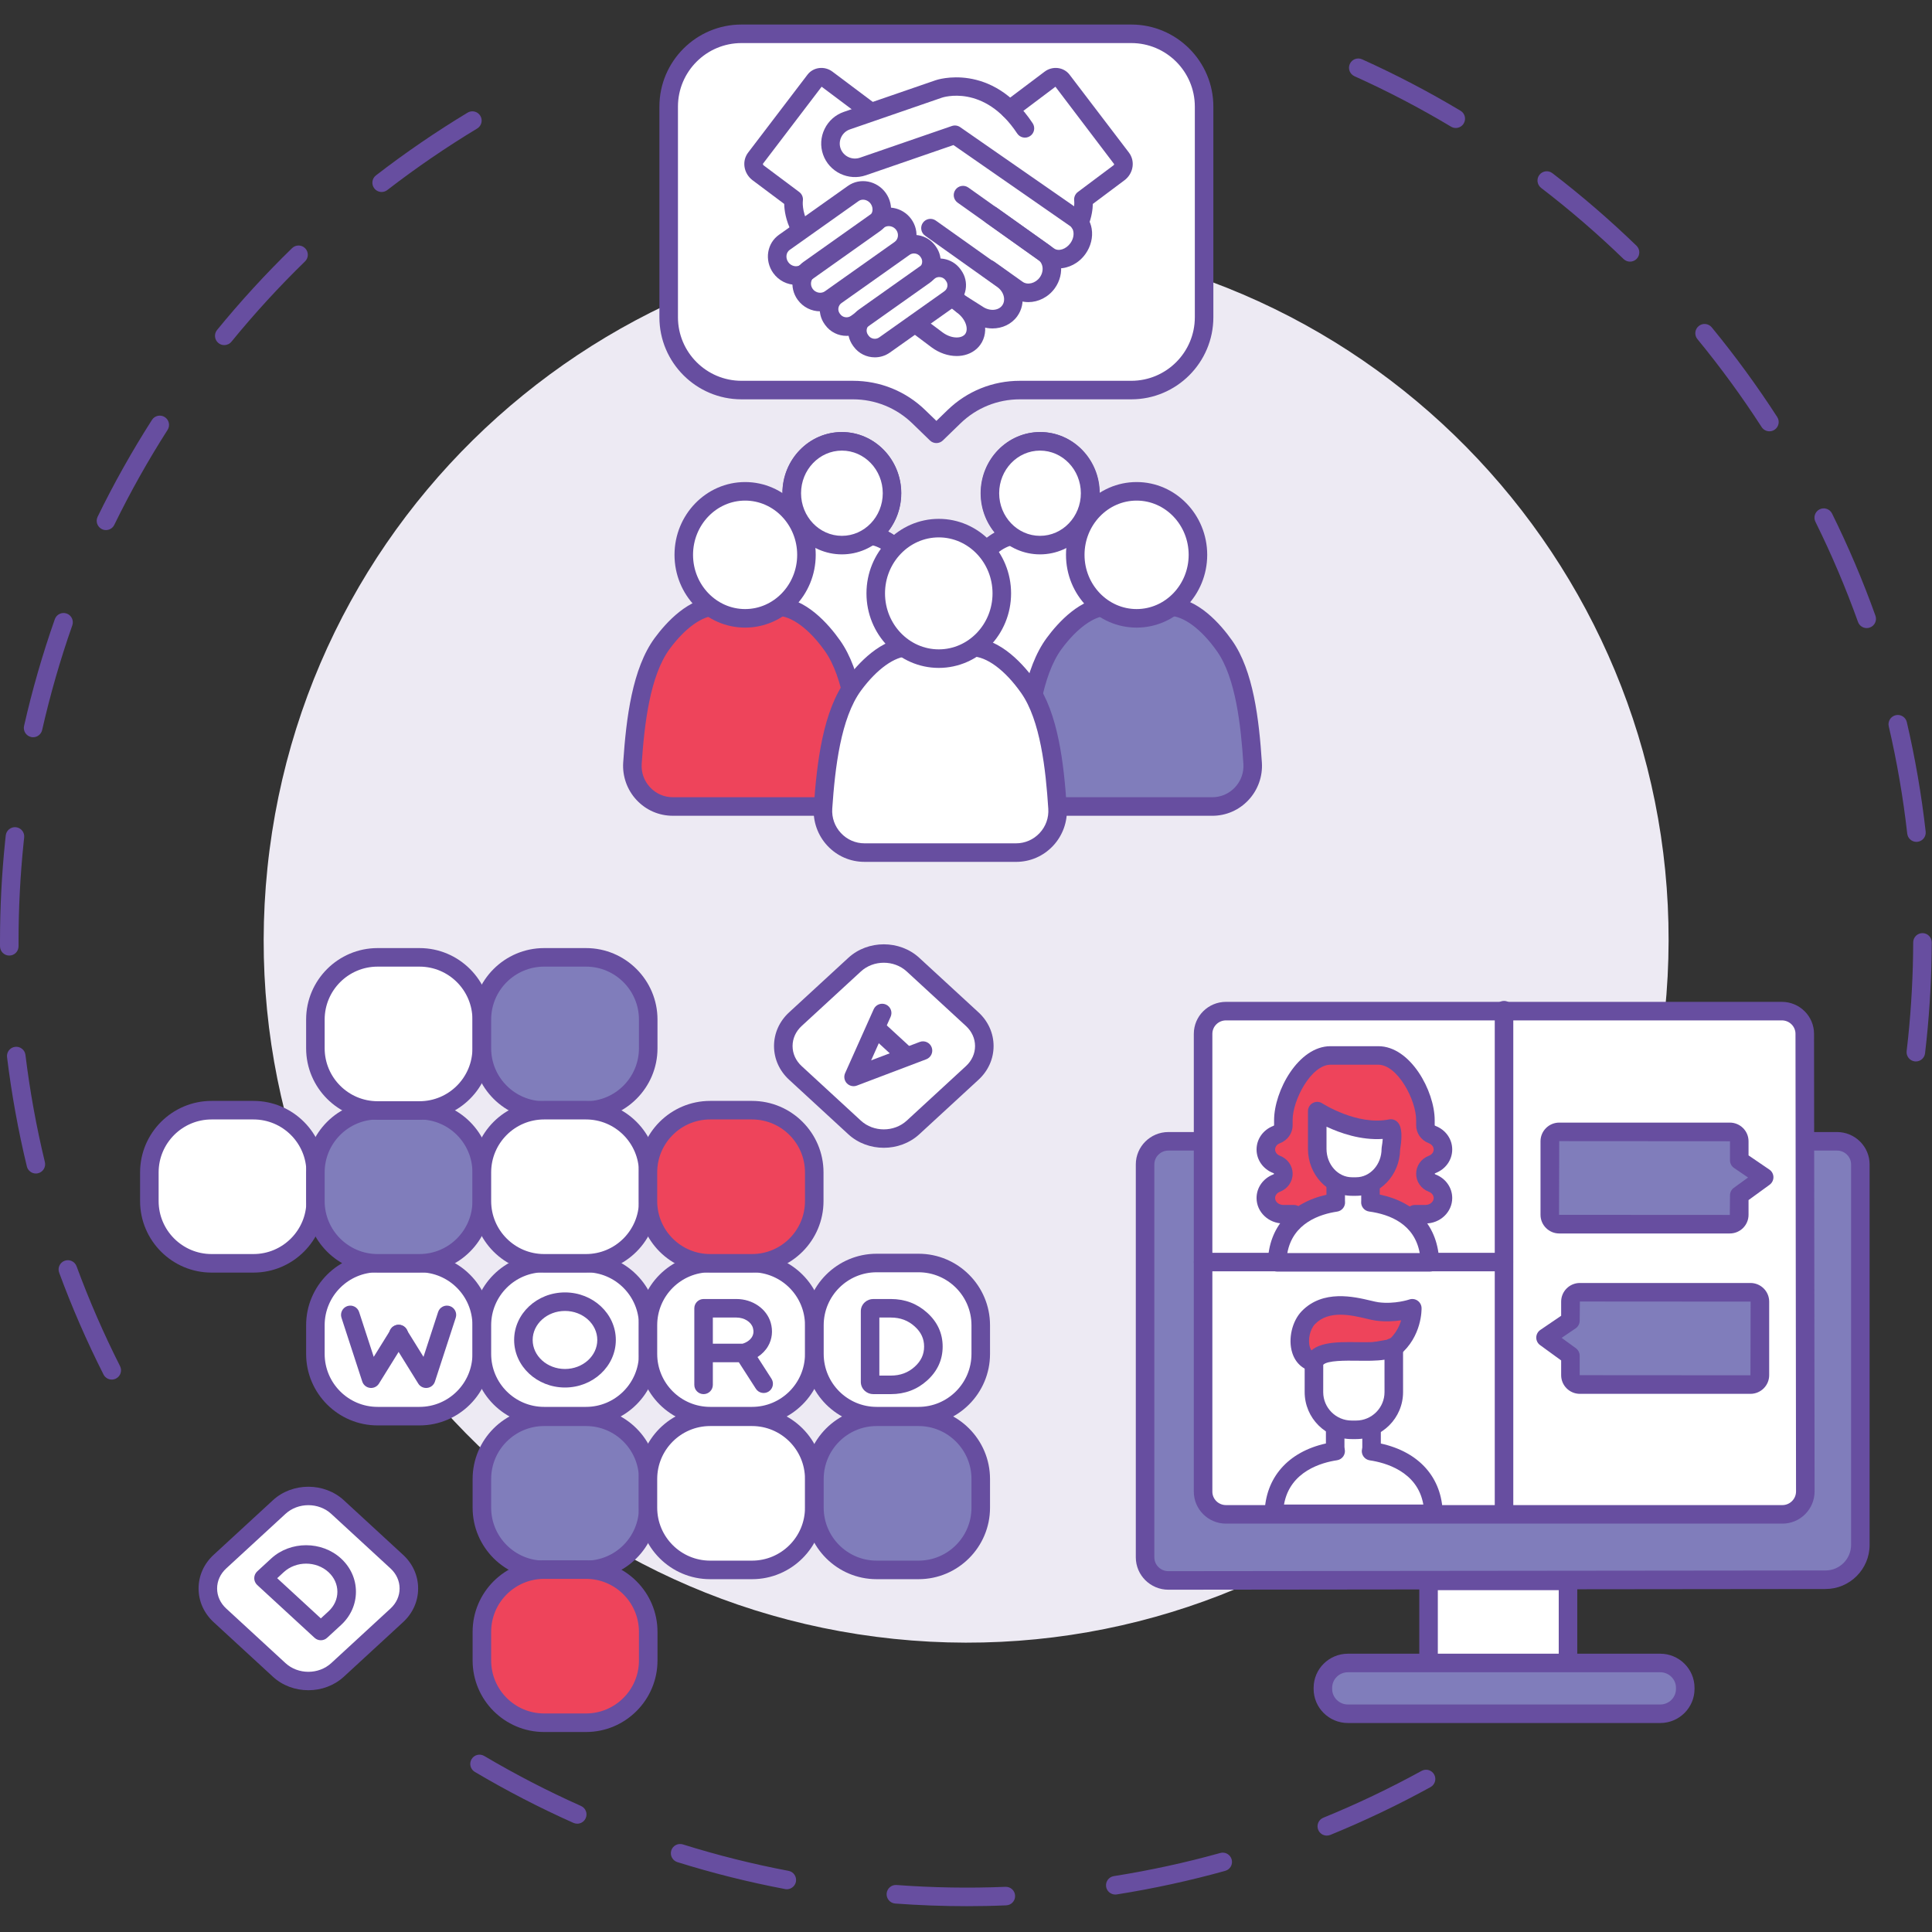 <svg width="120" height="120" viewBox="0 0 120 120" fill="none" xmlns="http://www.w3.org/2000/svg">
<rect x="0" y="0" width="120" height="120" fill="#333333" stroke="none"/>
<g clip-path="url(#clip0_164_6862)">
<path d="M90.421 7.949C90.32 7.949 90.218 7.922 90.126 7.867C88.195 6.711 86.177 5.657 84.129 4.734C83.838 4.603 83.709 4.262 83.84 3.972C83.971 3.682 84.311 3.553 84.602 3.684C86.691 4.626 88.748 5.701 90.717 6.879C90.99 7.042 91.078 7.396 90.915 7.669C90.807 7.849 90.617 7.949 90.421 7.949ZM101.244 16.251C101.1 16.251 100.956 16.197 100.844 16.089C99.227 14.524 97.503 13.037 95.721 11.67C95.469 11.477 95.421 11.115 95.615 10.863C95.808 10.61 96.17 10.563 96.422 10.757C98.239 12.15 99.996 13.666 101.645 15.262C101.873 15.483 101.879 15.847 101.658 16.076C101.545 16.193 101.395 16.251 101.244 16.251ZM109.903 26.789C109.714 26.789 109.529 26.696 109.418 26.526C108.199 24.639 106.857 22.801 105.429 21.063C105.227 20.818 105.263 20.454 105.509 20.253C105.754 20.051 106.117 20.087 106.319 20.332C107.774 22.103 109.142 23.977 110.386 25.901C110.558 26.168 110.482 26.524 110.215 26.697C110.118 26.759 110.01 26.789 109.903 26.789ZM115.946 39.011C115.71 39.011 115.488 38.865 115.404 38.63C114.646 36.517 113.756 34.423 112.759 32.407C112.618 32.122 112.735 31.776 113.02 31.635C113.305 31.494 113.65 31.611 113.791 31.896C114.808 33.952 115.715 36.087 116.487 38.241C116.595 38.54 116.44 38.87 116.14 38.977C116.076 39.001 116.01 39.011 115.946 39.011ZM119.034 52.29C118.745 52.29 118.496 52.073 118.462 51.779C118.21 49.546 117.823 47.303 117.314 45.114C117.242 44.804 117.435 44.495 117.744 44.423C118.055 44.35 118.364 44.543 118.436 44.853C118.955 47.085 119.349 49.372 119.607 51.649C119.642 51.965 119.415 52.251 119.099 52.286C119.077 52.289 119.055 52.29 119.034 52.29ZM118.998 65.929C118.975 65.929 118.953 65.927 118.93 65.925C118.614 65.887 118.388 65.601 118.425 65.285C118.458 65.011 118.488 64.735 118.517 64.46C118.721 62.493 118.826 60.499 118.832 58.532C118.833 58.215 119.091 57.958 119.408 57.958C119.728 57.959 119.985 58.218 119.984 58.536C119.978 60.541 119.87 62.574 119.662 64.578C119.633 64.859 119.602 65.14 119.569 65.42C119.535 65.713 119.286 65.929 118.998 65.929Z" fill="#674EA0"/>
<path d="M23.704 11.924C23.532 11.924 23.361 11.847 23.248 11.7C23.054 11.449 23.1 11.087 23.352 10.893C25.168 9.491 27.083 8.18 29.043 6.997C29.315 6.833 29.669 6.92 29.834 7.193C29.998 7.465 29.91 7.819 29.638 7.983C27.715 9.143 25.837 10.429 24.056 11.804C23.951 11.885 23.827 11.924 23.704 11.924ZM13.929 21.435C13.801 21.435 13.672 21.393 13.566 21.306C13.319 21.105 13.282 20.742 13.483 20.495C14.931 18.722 16.498 17.012 18.142 15.412C18.37 15.191 18.734 15.195 18.956 15.424C19.178 15.651 19.173 16.016 18.945 16.237C17.332 17.806 15.795 19.484 14.376 21.223C14.262 21.363 14.096 21.435 13.929 21.435ZM6.581 32.924C6.497 32.924 6.411 32.905 6.329 32.866C6.044 32.726 5.925 32.382 6.064 32.096C7.068 30.036 8.204 28.012 9.439 26.081C9.61 25.813 9.966 25.735 10.234 25.906C10.502 26.078 10.58 26.434 10.409 26.701C9.198 28.595 8.084 30.58 7.099 32.6C7 32.805 6.795 32.924 6.581 32.924ZM2.057 45.791C2.015 45.791 1.972 45.786 1.929 45.776C1.619 45.706 1.424 45.398 1.495 45.087C2.002 42.85 2.645 40.62 3.405 38.46C3.51 38.16 3.839 38.002 4.139 38.107C4.439 38.213 4.596 38.541 4.491 38.842C3.746 40.961 3.116 43.148 2.618 45.342C2.557 45.609 2.32 45.791 2.057 45.791ZM0.577 59.352C0.26 59.352 0.003 59.096 0.001 58.779L0 58.44C0 56.376 0.108 54.283 0.322 52.219L0.357 51.891C0.392 51.575 0.676 51.346 0.992 51.38C1.308 51.415 1.536 51.699 1.502 52.015L1.467 52.338C1.258 54.362 1.152 56.416 1.152 58.44L1.152 58.772C1.154 59.09 0.898 59.35 0.58 59.352C0.579 59.352 0.578 59.352 0.577 59.352ZM2.228 72.889C1.968 72.889 1.732 72.712 1.668 72.449C1.129 70.22 0.716 67.937 0.438 65.662C0.399 65.346 0.624 65.059 0.94 65.021C1.255 64.983 1.543 65.207 1.581 65.523C1.853 67.754 2.259 69.993 2.788 72.178C2.862 72.487 2.673 72.798 2.363 72.873C2.318 72.884 2.272 72.889 2.228 72.889ZM6.943 85.688C6.732 85.688 6.53 85.572 6.429 85.372C5.393 83.324 4.467 81.197 3.675 79.048C3.565 78.749 3.718 78.418 4.016 78.308C4.315 78.199 4.646 78.351 4.756 78.65C5.532 80.757 6.441 82.844 7.456 84.852C7.599 85.136 7.486 85.482 7.202 85.626C7.119 85.668 7.03 85.688 6.943 85.688Z" fill="#674EA0"/>
<path d="M35.853 113.273C35.774 113.273 35.695 113.256 35.619 113.223C33.527 112.292 31.465 111.224 29.491 110.055C29.218 109.894 29.127 109.54 29.29 109.267C29.451 108.993 29.804 108.902 30.078 109.067C32.014 110.211 34.036 111.257 36.088 112.172C36.378 112.301 36.509 112.64 36.379 112.93C36.284 113.147 36.073 113.273 35.853 113.273ZM82.41 114.012C82.183 114.012 81.968 113.878 81.877 113.653C81.756 113.36 81.898 113.023 82.192 112.903C84.273 112.054 86.327 111.074 88.298 109.992C88.577 109.839 88.927 109.94 89.08 110.219C89.233 110.496 89.132 110.847 88.853 111C86.843 112.106 84.749 113.103 82.627 113.971C82.556 113.998 82.482 114.012 82.41 114.012ZM48.872 117.344C48.836 117.344 48.8 117.342 48.764 117.333C46.508 116.907 44.257 116.342 42.072 115.66C41.769 115.564 41.6 115.241 41.694 114.937C41.789 114.633 42.112 114.466 42.416 114.56C44.558 115.23 46.766 115.784 48.979 116.202C49.291 116.26 49.496 116.564 49.437 116.876C49.385 117.15 49.143 117.344 48.872 117.344ZM69.271 117.673C68.993 117.673 68.748 117.47 68.703 117.188C68.654 116.874 68.868 116.578 69.182 116.529C71.403 116.178 73.627 115.696 75.792 115.093C76.098 115.006 76.416 115.187 76.501 115.493C76.587 115.8 76.407 116.118 76.101 116.202C73.894 116.816 71.626 117.309 69.362 117.667C69.331 117.67 69.301 117.673 69.271 117.673ZM60.051 118.396C58.58 118.396 57.083 118.341 55.602 118.232C55.285 118.207 55.047 117.931 55.07 117.613C55.094 117.298 55.368 117.057 55.687 117.081C57.941 117.249 60.211 117.287 62.451 117.194C62.773 117.183 63.037 117.429 63.05 117.747C63.063 118.065 62.816 118.333 62.498 118.344C61.686 118.38 60.862 118.396 60.051 118.396Z" fill="#674EA0"/>
<path d="M16.612 53.906C19.093 29.939 40.533 12.521 64.5 15.001C88.466 17.481 105.885 38.921 103.405 62.888C100.924 86.855 79.484 104.274 55.517 101.793C31.55 99.313 14.132 77.873 16.612 53.906Z" fill="#EDEAF3"/>
<path d="M26.066 78.457H23.463C21.329 78.457 19.6 80.188 19.6 82.321V84.106C19.6 86.24 21.329 87.97 23.463 87.97H26.066C28.2 87.97 29.93 86.24 29.93 84.106V82.321C29.93 80.188 28.2 78.457 26.066 78.457Z" fill="white"/>
<path d="M23.453 79.023C21.64 79.023 20.165 80.498 20.165 82.311V84.096C20.165 85.909 21.64 87.384 23.453 87.384H26.056C27.869 87.384 29.344 85.909 29.344 84.096V82.311C29.344 80.498 27.869 79.023 26.056 79.023H23.453ZM26.056 88.535H23.453C21.005 88.535 19.014 86.544 19.014 84.096V82.311C19.014 79.863 21.005 77.872 23.453 77.872H26.056C28.504 77.872 30.496 79.863 30.496 82.311V84.096C30.496 86.544 28.504 88.535 26.056 88.535Z" fill="#674EA0"/>
<path d="M36.379 78.457H33.776C31.642 78.457 29.912 80.188 29.912 82.321V84.106C29.912 86.24 31.642 87.97 33.776 87.97H36.379C38.513 87.97 40.243 86.24 40.243 84.106V82.321C40.243 80.188 38.513 78.457 36.379 78.457Z" fill="white"/>
<path d="M33.795 79.023C31.982 79.023 30.507 80.498 30.507 82.311V84.096C30.507 85.909 31.982 87.384 33.795 87.384H36.398C38.211 87.384 39.686 85.909 39.686 84.096V82.311C39.686 80.498 38.211 79.023 36.398 79.023H33.795ZM36.398 88.535H33.795C31.347 88.535 29.355 86.544 29.355 84.096V82.311C29.355 79.863 31.347 77.872 33.795 77.872H36.398C38.846 77.872 40.838 79.863 40.838 82.311V84.096C40.838 86.544 38.846 88.535 36.398 88.535Z" fill="#674EA0"/>
<path d="M46.721 78.457H44.118C41.984 78.457 40.254 80.188 40.254 82.321V84.106C40.254 86.24 41.984 87.97 44.118 87.97H46.721C48.855 87.97 50.585 86.24 50.585 84.106V82.321C50.585 80.188 48.855 78.457 46.721 78.457Z" fill="white"/>
<path d="M44.108 79.023C42.295 79.023 40.82 80.498 40.82 82.311V84.096C40.82 85.909 42.295 87.384 44.108 87.384H46.71C48.524 87.384 49.999 85.909 49.999 84.096V82.311C49.999 80.498 48.524 79.023 46.71 79.023H44.108ZM46.71 88.535H44.108C41.66 88.535 39.668 86.544 39.668 84.096V82.311C39.668 79.863 41.66 77.872 44.108 77.872H46.71C49.159 77.872 51.15 79.863 51.15 82.311V84.096C51.15 86.544 49.159 88.535 46.71 88.535Z" fill="#674EA0"/>
<path d="M57.062 78.457H54.46C52.326 78.457 50.596 80.188 50.596 82.321V84.106C50.596 86.24 52.326 87.97 54.46 87.97H57.062C59.197 87.97 60.926 86.24 60.926 84.106V82.321C60.926 80.188 59.197 78.457 57.062 78.457Z" fill="white"/>
<path d="M54.45 79.023C52.637 79.023 51.161 80.498 51.161 82.311V84.096C51.161 85.909 52.637 87.384 54.45 87.384H57.052C58.865 87.384 60.34 85.909 60.34 84.096V82.311C60.34 80.498 58.865 79.023 57.052 79.023H54.45ZM57.052 88.535H54.45C52.001 88.535 50.01 86.544 50.01 84.096V82.311C50.01 79.863 52.001 77.872 54.45 77.872H57.052C59.5 77.872 61.492 79.863 61.492 82.311V84.096C61.492 86.544 59.5 88.535 57.052 88.535Z" fill="#674EA0"/>
<path d="M35.092 81.425C33.985 81.425 33.085 82.234 33.085 83.228C33.085 84.221 33.985 85.03 35.092 85.03C36.198 85.03 37.099 84.221 37.099 83.228C37.099 82.234 36.198 81.425 35.092 81.425ZM35.092 86.181C33.35 86.181 31.934 84.856 31.934 83.228C31.934 81.599 33.35 80.274 35.092 80.274C36.833 80.274 38.25 81.599 38.25 83.228C38.25 84.856 36.833 86.181 35.092 86.181Z" fill="#674EA0"/>
<path d="M54.618 85.44H55.331C55.918 85.44 56.403 85.261 56.812 84.892C57.206 84.538 57.398 84.127 57.398 83.638C57.398 83.149 57.207 82.74 56.813 82.387C56.402 82.015 55.917 81.835 55.331 81.835H54.618V85.44ZM55.331 86.592H54.244C54.045 86.592 53.863 86.522 53.716 86.39C53.556 86.246 53.467 86.047 53.467 85.832V81.444C53.467 81.229 53.556 81.031 53.717 80.885C53.863 80.753 54.045 80.684 54.244 80.684H55.331C56.203 80.684 56.961 80.969 57.583 81.531C58.224 82.105 58.55 82.814 58.55 83.638C58.55 84.461 58.224 85.171 57.582 85.748C56.961 86.308 56.203 86.592 55.331 86.592Z" fill="#674EA0"/>
<path d="M44.276 83.459H46.123C46.387 83.38 46.599 83.227 46.711 83.033C46.806 82.868 46.824 82.681 46.765 82.476C46.657 82.105 46.227 81.835 45.742 81.835H44.276V83.459ZM43.701 86.592C43.383 86.592 43.125 86.334 43.125 86.016V81.26C43.125 80.942 43.383 80.684 43.701 80.684H45.742C46.743 80.684 47.619 81.289 47.871 82.155C48.016 82.658 47.959 83.174 47.709 83.608C47.553 83.878 47.326 84.111 47.051 84.288L47.917 85.634C48.089 85.902 48.011 86.258 47.744 86.43C47.476 86.602 47.12 86.525 46.948 86.257L45.889 84.61H44.276V86.016C44.276 86.334 44.018 86.592 43.701 86.592Z" fill="#674EA0"/>
<path d="M23.049 86.209C23.026 86.209 23.003 86.208 22.98 86.204C22.758 86.178 22.571 86.024 22.501 85.811L21.21 81.848C21.112 81.546 21.277 81.221 21.579 81.122C21.882 81.024 22.206 81.189 22.305 81.491L23.213 84.277L24.282 82.555C24.449 82.285 24.804 82.201 25.075 82.369C25.344 82.537 25.427 82.892 25.26 83.162L23.538 85.937C23.432 86.107 23.246 86.209 23.049 86.209Z" fill="#674EA0"/>
<path d="M26.468 86.209C26.27 86.209 26.084 86.107 25.979 85.937L24.257 83.162C24.089 82.892 24.172 82.537 24.442 82.37C24.712 82.202 25.067 82.285 25.235 82.555L26.304 84.277L27.212 81.491C27.31 81.189 27.635 81.024 27.937 81.122C28.24 81.221 28.405 81.546 28.306 81.848L27.015 85.811C26.946 86.025 26.759 86.178 26.537 86.205C26.514 86.207 26.49 86.209 26.468 86.209Z" fill="#674EA0"/>
<path d="M15.725 68.965H13.122C10.988 68.965 9.258 70.695 9.258 72.829V74.613C9.258 76.747 10.988 78.477 13.122 78.477H15.725C17.859 78.477 19.589 76.747 19.589 74.613V72.829C19.589 70.695 17.859 68.965 15.725 68.965Z" fill="white"/>
<path d="M13.141 69.531C11.328 69.531 9.853 71.006 9.853 72.819V74.603C9.853 76.416 11.328 77.891 13.141 77.891H15.744C17.557 77.891 19.032 76.416 19.032 74.603V72.819C19.032 71.006 17.557 69.531 15.744 69.531H13.141ZM15.744 79.043H13.141C10.693 79.043 8.701 77.051 8.701 74.603V72.819C8.701 70.371 10.693 68.379 13.141 68.379H15.744C18.192 68.379 20.183 70.371 20.183 72.819V74.603C20.183 77.051 18.192 79.043 15.744 79.043Z" fill="#674EA0"/>
<path d="M36.379 88.008H33.776C31.642 88.008 29.912 89.737 29.912 91.871V93.656C29.912 95.79 31.642 97.52 33.776 97.52H36.379C38.513 97.52 40.243 95.79 40.243 93.656V91.871C40.243 89.737 38.513 88.008 36.379 88.008Z" fill="#807DBB"/>
<path d="M33.795 88.574C31.982 88.574 30.507 90.049 30.507 91.862V93.646C30.507 95.459 31.982 96.934 33.795 96.934H36.398C38.211 96.934 39.686 95.459 39.686 93.646V91.862C39.686 90.049 38.211 88.574 36.398 88.574H33.795ZM36.398 98.086H33.795C31.347 98.086 29.355 96.094 29.355 93.646V91.862C29.355 89.414 31.347 87.422 33.795 87.422H36.398C38.846 87.422 40.838 89.414 40.838 91.862V93.646C40.838 96.094 38.846 98.086 36.398 98.086Z" fill="#674EA0"/>
<path d="M36.379 97.5H33.776C31.642 97.5 29.912 99.23 29.912 101.364V103.149C29.912 105.283 31.642 107.013 33.776 107.013H36.379C38.513 107.013 40.243 105.283 40.243 103.149V101.364C40.243 99.23 38.513 97.5 36.379 97.5Z" fill="#EE445B"/>
<path d="M33.795 98.066C31.982 98.066 30.507 99.54 30.507 101.354V103.138C30.507 104.951 31.982 106.426 33.795 106.426H36.398C38.211 106.426 39.686 104.951 39.686 103.138V101.354C39.686 99.54 38.211 98.066 36.398 98.066H33.795ZM36.398 107.578H33.795C31.347 107.578 29.355 105.587 29.355 103.138V101.354C29.355 98.906 31.347 96.914 33.795 96.914H36.398C38.846 96.914 40.838 98.906 40.838 101.354V103.138C40.838 105.587 38.846 107.578 36.398 107.578Z" fill="#674EA0"/>
<path d="M46.721 88.008H44.118C41.984 88.008 40.254 89.737 40.254 91.871V93.656C40.254 95.79 41.984 97.52 44.118 97.52H46.721C48.855 97.52 50.585 95.79 50.585 93.656V91.871C50.585 89.737 48.855 88.008 46.721 88.008Z" fill="white"/>
<path d="M44.108 88.574C42.295 88.574 40.82 90.049 40.82 91.862V93.646C40.82 95.459 42.295 96.934 44.108 96.934H46.71C48.524 96.934 49.999 95.459 49.999 93.646V91.862C49.999 90.049 48.524 88.574 46.71 88.574H44.108ZM46.71 98.086H44.108C41.66 98.086 39.668 96.094 39.668 93.646V91.862C39.668 89.414 41.66 87.422 44.108 87.422H46.71C49.159 87.422 51.15 89.414 51.15 91.862V93.646C51.15 96.094 49.159 98.086 46.71 98.086Z" fill="#674EA0"/>
<path d="M57.062 88.008H54.46C52.326 88.008 50.596 89.737 50.596 91.871V93.656C50.596 95.79 52.326 97.52 54.46 97.52H57.062C59.197 97.52 60.926 95.79 60.926 93.656V91.871C60.926 89.737 59.197 88.008 57.062 88.008Z" fill="#807DBB"/>
<path d="M54.45 88.574C52.637 88.574 51.161 90.049 51.161 91.862V93.646C51.161 95.459 52.637 96.934 54.45 96.934H57.052C58.865 96.934 60.34 95.459 60.34 93.646V91.862C60.34 90.049 58.865 88.574 57.052 88.574H54.45ZM57.052 98.086H54.45C52.001 98.086 50.01 96.094 50.01 93.646V91.862C50.01 89.414 52.001 87.422 54.45 87.422H57.052C59.5 87.422 61.492 89.414 61.492 91.862V93.646C61.492 96.094 59.5 98.086 57.052 98.086Z" fill="#674EA0"/>
<path d="M26.066 68.965H23.463C21.329 68.965 19.6 70.695 19.6 72.829V74.613C19.6 76.747 21.329 78.477 23.463 78.477H26.066C28.2 78.477 29.93 76.747 29.93 74.613V72.829C29.93 70.695 28.2 68.965 26.066 68.965Z" fill="#807DBB"/>
<path d="M23.453 69.531C21.64 69.531 20.165 71.006 20.165 72.819V74.603C20.165 76.416 21.64 77.891 23.453 77.891H26.056C27.869 77.891 29.344 76.416 29.344 74.603V72.819C29.344 71.006 27.869 69.531 26.056 69.531H23.453ZM26.056 79.043H23.453C21.005 79.043 19.014 77.051 19.014 74.603V72.819C19.014 70.371 21.005 68.379 23.453 68.379H26.056C28.504 68.379 30.496 70.371 30.496 72.819V74.603C30.496 77.051 28.504 79.043 26.056 79.043Z" fill="#674EA0"/>
<path d="M26.066 59.473H23.463C21.329 59.473 19.6 61.203 19.6 63.337V65.121C19.6 67.255 21.329 68.985 23.463 68.985H26.066C28.2 68.985 29.93 67.255 29.93 65.121V63.337C29.93 61.203 28.2 59.473 26.066 59.473Z" fill="white"/>
<path d="M23.453 60.039C21.64 60.039 20.165 61.513 20.165 63.326V65.111C20.165 66.924 21.64 68.399 23.453 68.399H26.056C27.869 68.399 29.344 66.924 29.344 65.111V63.326C29.344 61.513 27.869 60.039 26.056 60.039H23.453ZM26.056 69.551H23.453C21.005 69.551 19.014 67.559 19.014 65.111V63.326C19.014 60.879 21.005 58.887 23.453 58.887H26.056C28.504 58.887 30.496 60.879 30.496 63.326V65.111C30.496 67.559 28.504 69.551 26.056 69.551Z" fill="#674EA0"/>
<path d="M36.379 59.473H33.776C31.642 59.473 29.912 61.203 29.912 63.337V65.121C29.912 67.255 31.642 68.985 33.776 68.985H36.379C38.513 68.985 40.243 67.255 40.243 65.121V63.337C40.243 61.203 38.513 59.473 36.379 59.473Z" fill="#807DBB"/>
<path d="M33.795 60.039C31.982 60.039 30.507 61.513 30.507 63.326V65.111C30.507 66.924 31.982 68.399 33.795 68.399H36.398C38.211 68.399 39.686 66.924 39.686 65.111V63.326C39.686 61.513 38.211 60.039 36.398 60.039H33.795ZM36.398 69.551H33.795C31.347 69.551 29.355 67.559 29.355 65.111V63.326C29.355 60.879 31.347 58.887 33.795 58.887H36.398C38.846 58.887 40.838 60.879 40.838 63.326V65.111C40.838 67.559 38.846 69.551 36.398 69.551Z" fill="#674EA0"/>
<path d="M36.379 68.965H33.776C31.642 68.965 29.912 70.695 29.912 72.829V74.613C29.912 76.747 31.642 78.477 33.776 78.477H36.379C38.513 78.477 40.243 76.747 40.243 74.613V72.829C40.243 70.695 38.513 68.965 36.379 68.965Z" fill="white"/>
<path d="M33.795 69.531C31.982 69.531 30.507 71.006 30.507 72.819V74.603C30.507 76.416 31.982 77.891 33.795 77.891H36.398C38.211 77.891 39.686 76.416 39.686 74.603V72.819C39.686 71.006 38.211 69.531 36.398 69.531H33.795ZM36.398 79.043H33.795C31.347 79.043 29.355 77.051 29.355 74.603V72.819C29.355 70.371 31.347 68.379 33.795 68.379H36.398C38.846 68.379 40.838 70.371 40.838 72.819V74.603C40.838 77.051 38.846 79.043 36.398 79.043Z" fill="#674EA0"/>
<path d="M46.721 68.965H44.118C41.984 68.965 40.254 70.695 40.254 72.829V74.613C40.254 76.747 41.984 78.477 44.118 78.477H46.721C48.855 78.477 50.585 76.747 50.585 74.613V72.829C50.585 70.695 48.855 68.965 46.721 68.965Z" fill="#EE445B"/>
<path d="M44.108 69.531C42.295 69.531 40.82 71.006 40.82 72.819V74.603C40.82 76.416 42.295 77.891 44.108 77.891H46.71C48.524 77.891 49.999 76.416 49.999 74.603V72.819C49.999 71.006 48.524 69.531 46.71 69.531H44.108ZM46.71 79.043H44.108C41.66 79.043 39.668 77.051 39.668 74.603V72.819C39.668 70.371 41.66 68.379 44.108 68.379H46.71C49.159 68.379 51.15 70.371 51.15 72.819V74.603C51.15 77.051 49.159 79.043 46.71 79.043Z" fill="#674EA0"/>
<path d="M17.35 93.621L13.671 97.009C12.67 97.931 12.67 99.426 13.671 100.348L17.35 103.735C18.351 104.657 19.974 104.657 20.976 103.735L24.654 100.348C25.656 99.426 25.656 97.931 24.654 97.009L20.976 93.621C19.974 92.699 18.351 92.699 17.35 93.621Z" fill="white"/>
<path d="M19.153 93.489C18.637 93.489 18.122 93.669 17.73 94.031L14.051 97.418C13.686 97.754 13.485 98.196 13.485 98.664C13.485 99.132 13.686 99.574 14.051 99.909L17.73 103.297C18.514 104.02 19.791 104.02 20.576 103.297L24.254 99.909C24.619 99.574 24.82 99.132 24.82 98.664C24.82 98.196 24.619 97.754 24.254 97.418L20.576 94.031C20.183 93.669 19.668 93.489 19.153 93.489ZM19.153 104.983C18.355 104.983 17.557 104.704 16.95 104.144L13.271 100.757C12.667 100.2 12.334 99.457 12.334 98.664C12.334 97.871 12.667 97.127 13.271 96.571L16.95 93.183C18.164 92.064 20.141 92.065 21.356 93.183L25.034 96.571C25.639 97.127 25.971 97.871 25.971 98.664C25.971 99.457 25.639 100.2 25.034 100.757L21.356 104.144C20.748 104.704 19.951 104.983 19.153 104.983Z" fill="#674EA0"/>
<path d="M60.368 63.317L56.688 59.93C55.687 59.008 54.064 59.008 53.062 59.93L49.384 63.317C48.382 64.24 48.382 65.734 49.384 66.656L53.062 70.044C54.064 70.966 55.687 70.966 56.688 70.044L60.368 66.656C61.369 65.734 61.369 64.24 60.368 63.317Z" fill="white"/>
<path d="M54.895 59.797C54.379 59.797 53.864 59.978 53.472 60.339L49.793 63.726C49.428 64.062 49.228 64.504 49.228 64.972C49.228 65.44 49.428 65.882 49.793 66.218L53.472 69.606C54.256 70.328 55.533 70.328 56.318 69.606L59.996 66.218C60.361 65.882 60.562 65.44 60.562 64.972C60.562 64.504 60.361 64.062 59.996 63.726L56.318 60.339C55.925 59.978 55.41 59.797 54.895 59.797ZM54.895 71.291C54.097 71.291 53.299 71.012 52.692 70.453L49.013 67.065C48.409 66.509 48.076 65.765 48.076 64.972C48.076 64.179 48.409 63.435 49.013 62.879L52.692 59.492C53.906 58.373 55.883 58.373 57.098 59.492L60.777 62.879C61.381 63.435 61.713 64.179 61.713 64.972C61.713 65.765 61.381 66.509 60.777 67.065L57.098 70.453C56.49 71.012 55.692 71.291 54.895 71.291Z" fill="#674EA0"/>
<path d="M53.017 67.466C52.861 67.466 52.709 67.402 52.598 67.285C52.439 67.116 52.397 66.867 52.492 66.655L54.267 62.685C54.397 62.394 54.737 62.265 55.028 62.394C55.318 62.524 55.448 62.864 55.318 63.155L54.108 65.861L57.125 64.717C57.422 64.604 57.755 64.754 57.868 65.051C57.98 65.348 57.831 65.68 57.533 65.793L53.221 67.428C53.155 67.454 53.086 67.466 53.017 67.466Z" fill="#674EA0"/>
<path d="M56.169 66.05C56.03 66.05 55.89 66 55.78 65.898L54.151 64.398C53.917 64.183 53.902 63.818 54.117 63.585C54.332 63.351 54.697 63.336 54.931 63.551L56.56 65.051C56.794 65.266 56.809 65.631 56.593 65.865C56.48 65.988 56.325 66.05 56.169 66.05Z" fill="#674EA0"/>
<path d="M17.217 98.025L19.928 100.521L20.405 100.082C20.76 99.755 20.957 99.323 20.956 98.866C20.956 98.41 20.76 97.978 20.405 97.65C19.638 96.944 18.39 96.944 17.623 97.65L17.217 98.025ZM19.928 101.879C19.788 101.879 19.648 101.829 19.538 101.727L15.977 98.448C15.859 98.339 15.791 98.185 15.791 98.025C15.791 97.863 15.859 97.71 15.977 97.601L16.843 96.803C18.04 95.701 19.988 95.701 21.185 96.803C21.78 97.352 22.108 98.084 22.108 98.866C22.108 99.648 21.78 100.381 21.185 100.929L20.318 101.727C20.208 101.829 20.068 101.879 19.928 101.879Z" fill="#674EA0"/>
<path d="M58.169 41.233C58.018 38.904 57.708 36.647 56.748 35.283C56.117 34.385 55.13 33.373 54.072 33.288C54.879 32.706 55.407 31.74 55.407 30.645C55.407 28.865 54.014 27.422 52.295 27.422C50.575 27.422 49.182 28.865 49.182 30.645C49.182 31.747 49.717 32.719 50.533 33.301C49.581 33.46 48.687 34.353 48.099 35.149C47.084 36.524 46.748 38.831 46.587 41.225C46.506 42.416 47.446 43.428 48.639 43.428L56.116 43.428C57.306 43.428 58.246 42.421 58.169 41.233Z" fill="white"/>
<path d="M52.284 27.988C50.885 27.988 49.747 29.175 49.747 30.635C49.747 31.509 50.162 32.326 50.856 32.822C51.046 32.957 51.136 33.193 51.083 33.42C51.031 33.647 50.847 33.82 50.617 33.858C49.988 33.963 49.236 34.555 48.552 35.481C47.566 36.817 47.285 39.268 47.151 41.254C47.123 41.671 47.264 42.068 47.549 42.373C47.831 42.675 48.215 42.842 48.629 42.842L56.106 42.842C56.52 42.842 56.903 42.676 57.186 42.374C57.47 42.071 57.611 41.675 57.584 41.26C57.459 39.32 57.195 36.923 56.267 35.603C55.534 34.561 54.692 33.907 54.016 33.852C53.775 33.833 53.572 33.666 53.508 33.433C53.443 33.201 53.529 32.953 53.725 32.811C54.412 32.315 54.822 31.502 54.822 30.635C54.822 29.175 53.683 27.988 52.284 27.988ZM56.106 43.994C56.106 43.994 48.629 43.993 48.629 43.993C47.903 43.993 47.203 43.689 46.708 43.159C46.21 42.627 45.953 41.904 46.002 41.177C46.156 38.901 46.469 36.364 47.626 34.797C47.994 34.298 48.645 33.535 49.46 33.077C48.908 32.4 48.595 31.538 48.595 30.635C48.595 28.54 50.25 26.836 52.284 26.836C54.318 26.836 55.973 28.54 55.973 30.635C55.973 31.509 55.678 32.347 55.157 33.015C56.075 33.482 56.801 34.361 57.209 34.941C58.296 36.486 58.59 38.965 58.734 41.186C58.781 41.911 58.523 42.632 58.026 43.162C57.53 43.69 56.831 43.994 56.106 43.994Z" fill="#674EA0"/>
<path d="M54.079 33.282C55.134 33.37 56.118 34.382 56.748 35.278C57.708 36.642 58.018 38.899 58.169 41.229C58.246 42.416 57.306 43.423 56.116 43.423L48.639 43.423C47.446 43.423 46.506 42.411 46.587 41.221C46.748 38.826 47.084 36.519 48.099 35.144C48.68 34.357 49.559 33.474 50.498 33.299L54.079 33.282Z" fill="white"/>
<path d="M56.106 43.989C56.106 43.989 48.629 43.989 48.629 43.989C47.903 43.989 47.203 43.685 46.708 43.154C46.21 42.622 45.953 41.9 46.002 41.172C46.156 38.897 46.469 36.359 47.626 34.792C48.123 34.118 49.143 32.953 50.383 32.723C50.695 32.665 50.996 32.871 51.054 33.184C51.112 33.496 50.906 33.797 50.593 33.855C49.971 33.971 49.227 34.562 48.552 35.476C47.566 36.812 47.285 39.263 47.151 41.249C47.123 41.666 47.264 42.064 47.549 42.368C47.831 42.671 48.215 42.837 48.629 42.837L56.106 42.838C56.52 42.838 56.903 42.671 57.186 42.37C57.47 42.066 57.611 41.671 57.584 41.256C57.459 39.315 57.195 36.918 56.267 35.599C55.534 34.557 54.694 33.902 54.02 33.845C53.703 33.819 53.468 33.54 53.494 33.223C53.521 32.906 53.801 32.672 54.117 32.697C55.52 32.815 56.656 34.151 57.209 34.937C58.296 36.482 58.59 38.96 58.734 41.181C58.781 41.907 58.523 42.627 58.026 43.157C57.53 43.686 56.831 43.989 56.106 43.989Z" fill="#674EA0"/>
<path d="M55.415 30.645C55.415 32.425 54.022 33.868 52.303 33.868C50.583 33.868 49.19 32.425 49.19 30.645C49.19 28.865 50.583 27.422 52.303 27.422C54.022 27.422 55.415 28.865 55.415 30.645Z" fill="white"/>
<path d="M52.292 27.988C50.894 27.988 49.755 29.175 49.755 30.635C49.755 32.094 50.894 33.282 52.292 33.282C53.691 33.282 54.83 32.094 54.83 30.635C54.83 29.175 53.691 27.988 52.292 27.988ZM52.292 34.433C50.258 34.433 48.603 32.729 48.603 30.635C48.603 28.54 50.258 26.836 52.292 26.836C54.326 26.836 55.981 28.54 55.981 30.635C55.981 32.729 54.326 34.433 52.292 34.433Z" fill="#674EA0"/>
<path d="M70.474 41.233C70.323 38.904 70.012 36.647 69.053 35.283C68.422 34.385 67.435 33.373 66.377 33.288C67.183 32.706 67.712 31.74 67.712 30.645C67.712 28.865 66.319 27.422 64.599 27.422C62.88 27.422 61.486 28.865 61.486 30.645C61.486 31.747 62.022 32.719 62.837 33.301C61.886 33.46 60.992 34.353 60.404 35.149C59.389 36.524 59.053 38.831 58.892 41.225C58.811 42.416 59.751 43.428 60.944 43.428L68.421 43.428C69.611 43.428 70.551 42.421 70.474 41.233Z" fill="white"/>
<path d="M64.618 27.988C63.219 27.988 62.081 29.175 62.081 30.635C62.081 31.509 62.496 32.326 63.191 32.822C63.38 32.957 63.47 33.193 63.418 33.42C63.365 33.647 63.181 33.82 62.952 33.858C62.323 33.963 61.57 34.555 60.886 35.481C59.9 36.817 59.619 39.268 59.485 41.254C59.457 41.671 59.598 42.068 59.883 42.373C60.166 42.675 60.549 42.842 60.963 42.842L68.44 42.842C68.854 42.842 69.237 42.676 69.52 42.374C69.804 42.071 69.945 41.675 69.919 41.26C69.793 39.32 69.529 36.923 68.601 35.603C67.868 34.561 67.026 33.907 66.35 33.852C66.11 33.833 65.907 33.666 65.842 33.433C65.777 33.201 65.864 32.953 66.059 32.811C66.746 32.315 67.156 31.502 67.156 30.635C67.156 29.175 66.017 27.988 64.618 27.988ZM68.44 43.994C68.44 43.994 60.963 43.993 60.963 43.993C60.237 43.993 59.537 43.689 59.042 43.159C58.544 42.627 58.287 41.904 58.336 41.177C58.49 38.901 58.803 36.364 59.96 34.797C60.328 34.298 60.979 33.535 61.794 33.077C61.242 32.4 60.93 31.538 60.93 30.635C60.93 28.54 62.585 26.836 64.618 26.836C66.652 26.836 68.307 28.54 68.307 30.635C68.307 31.509 68.013 32.347 67.491 33.015C68.409 33.482 69.135 34.361 69.543 34.941C70.63 36.486 70.924 38.965 71.068 41.186C71.115 41.911 70.857 42.631 70.36 43.162C69.865 43.69 69.165 43.994 68.44 43.994Z" fill="#674EA0"/>
<path d="M66.383 33.282C67.439 33.37 68.423 34.382 69.053 35.278C70.012 36.642 70.323 38.899 70.474 41.229C70.551 42.416 69.611 43.423 68.421 43.423L60.944 43.423C59.751 43.423 58.811 42.411 58.892 41.221C59.053 38.826 59.389 36.519 60.404 35.144C60.985 34.357 61.864 33.474 62.803 33.299L66.383 33.282Z" fill="white"/>
<path d="M68.44 43.989C68.44 43.989 60.962 43.989 60.962 43.989C60.237 43.989 59.537 43.685 59.041 43.154C58.544 42.622 58.287 41.9 58.336 41.172C58.49 38.897 58.803 36.359 59.959 34.792C60.457 34.118 61.477 32.953 62.717 32.723C63.029 32.665 63.33 32.871 63.388 33.184C63.446 33.496 63.24 33.797 62.927 33.855C62.305 33.971 61.561 34.562 60.886 35.476C59.9 36.813 59.619 39.263 59.485 41.249C59.457 41.666 59.598 42.064 59.882 42.368C60.165 42.671 60.549 42.837 60.963 42.837L68.44 42.838C68.853 42.838 69.237 42.671 69.519 42.37C69.804 42.066 69.945 41.671 69.918 41.256C69.793 39.315 69.529 36.919 68.6 35.599C67.868 34.557 67.028 33.902 66.354 33.845C66.037 33.819 65.802 33.54 65.828 33.223C65.855 32.906 66.133 32.672 66.45 32.697C67.854 32.815 68.99 34.151 69.543 34.937C70.63 36.482 70.923 38.96 71.067 41.181C71.115 41.907 70.857 42.627 70.36 43.157C69.864 43.686 69.165 43.989 68.44 43.989Z" fill="#674EA0"/>
<path d="M67.72 30.645C67.72 32.425 66.326 33.868 64.607 33.868C62.888 33.868 61.494 32.425 61.494 30.645C61.494 28.865 62.888 27.422 64.607 27.422C66.326 27.422 67.72 28.865 67.72 30.645Z" fill="white"/>
<path d="M64.597 27.988C63.198 27.988 62.06 29.175 62.06 30.635C62.06 32.094 63.198 33.282 64.597 33.282C65.996 33.282 67.134 32.094 67.134 30.635C67.134 29.175 65.996 27.988 64.597 27.988ZM64.597 34.433C62.563 34.433 60.908 32.729 60.908 30.635C60.908 28.54 62.563 26.836 64.597 26.836C66.631 26.836 68.286 28.54 68.286 30.635C68.286 32.729 66.631 34.433 64.597 34.433Z" fill="#674EA0"/>
<path d="M41.804 50.103C40.345 50.103 39.195 48.865 39.293 47.408C39.491 44.478 39.902 41.654 41.144 39.972C41.938 38.896 43.188 37.672 44.485 37.676C45.549 37.678 46.817 37.682 48.283 37.684C49.642 37.686 50.923 38.989 51.729 40.135C52.903 41.804 53.283 44.566 53.468 47.418C53.563 48.871 52.412 50.104 50.956 50.104L41.804 50.103Z" fill="#EE445B"/>
<path d="M44.47 38.242C43.624 38.242 42.55 39.012 41.596 40.304C40.369 41.966 40.022 44.989 39.857 47.437C39.82 47.983 40.005 48.504 40.378 48.903C40.749 49.299 41.252 49.518 41.794 49.518L50.945 49.518C51.487 49.518 51.99 49.3 52.361 48.905C52.733 48.508 52.918 47.989 52.883 47.446C52.728 45.053 52.402 42.097 51.248 40.456C50.277 39.076 49.164 38.251 48.272 38.25C47.178 38.249 46.195 38.246 45.325 38.244L44.473 38.242C44.472 38.242 44.471 38.242 44.47 38.242ZM50.945 50.67L41.794 50.669C40.929 50.669 40.128 50.321 39.537 49.689C38.952 49.064 38.65 48.215 38.708 47.359C38.895 44.593 39.274 41.511 40.67 39.62C41.368 38.674 42.789 37.09 44.47 37.09C44.476 37.09 45.328 37.092 45.328 37.092C46.198 37.094 47.18 37.097 48.273 37.099C50.033 37.1 51.482 38.788 52.189 39.794C53.501 41.659 53.857 44.671 54.032 47.371C54.088 48.223 53.785 49.069 53.201 49.692C52.61 50.323 51.809 50.67 50.945 50.67Z" fill="#674EA0"/>
<path d="M50.1 34.472C50.1 36.65 48.394 38.416 46.29 38.416C44.186 38.416 42.48 36.65 42.48 34.472C42.48 32.293 44.186 30.527 46.29 30.527C48.394 30.527 50.1 32.293 50.1 34.472Z" fill="white"/>
<path d="M46.28 31.093C44.497 31.093 43.046 32.604 43.046 34.462C43.046 36.319 44.497 37.83 46.28 37.83C48.063 37.83 49.514 36.319 49.514 34.462C49.514 32.604 48.063 31.093 46.28 31.093ZM46.28 38.982C43.862 38.982 41.895 36.954 41.895 34.462C41.895 31.969 43.862 29.941 46.28 29.941C48.699 29.941 50.666 31.969 50.666 34.462C50.666 36.954 48.699 38.982 46.28 38.982Z" fill="#674EA0"/>
<path d="M66.121 50.103C64.661 50.103 63.511 48.865 63.609 47.408C63.807 44.478 64.218 41.654 65.46 39.972C66.254 38.896 67.504 37.672 68.802 37.676C69.866 37.678 71.133 37.682 72.599 37.684C73.958 37.686 75.239 38.989 76.045 40.135C77.219 41.804 77.6 44.566 77.785 47.418C77.879 48.871 76.728 50.104 75.272 50.104L66.121 50.103Z" fill="#807DBB"/>
<path d="M68.816 38.242C67.969 38.242 66.896 39.012 65.942 40.304C64.715 41.966 64.368 44.989 64.203 47.437C64.166 47.983 64.351 48.504 64.724 48.903C65.095 49.299 65.598 49.518 66.14 49.518L75.291 49.518C75.833 49.518 76.335 49.3 76.706 48.905C77.079 48.508 77.264 47.989 77.229 47.446C77.074 45.053 76.748 42.097 75.593 40.456C74.623 39.076 73.51 38.251 72.618 38.25C71.524 38.249 70.541 38.246 69.671 38.244L68.819 38.242C68.818 38.242 68.817 38.242 68.816 38.242ZM75.291 50.67L66.14 50.669C65.275 50.669 64.473 50.321 63.883 49.689C63.298 49.064 62.996 48.215 63.054 47.359C63.241 44.593 63.62 41.511 65.016 39.62C65.713 38.674 67.135 37.09 68.815 37.09C68.822 37.09 69.674 37.092 69.674 37.092C70.544 37.094 71.526 37.097 72.619 37.099C74.379 37.1 75.828 38.788 76.535 39.794C77.847 41.659 78.203 44.671 78.378 47.371C78.434 48.223 78.13 49.069 77.546 49.692C76.956 50.323 76.155 50.67 75.291 50.67Z" fill="#674EA0"/>
<path d="M74.416 34.472C74.416 36.65 72.711 38.416 70.607 38.416C68.502 38.416 66.797 36.65 66.797 34.472C66.797 32.293 68.502 30.527 70.607 30.527C72.711 30.527 74.416 32.293 74.416 34.472Z" fill="white"/>
<path d="M70.597 31.093C68.813 31.093 67.362 32.604 67.362 34.462C67.362 36.319 68.813 37.83 70.597 37.83C72.38 37.83 73.83 36.319 73.83 34.462C73.83 32.604 72.38 31.093 70.597 31.093ZM70.597 38.982C68.178 38.982 66.211 36.954 66.211 34.462C66.211 31.969 68.178 29.941 70.597 29.941C73.015 29.941 74.982 31.969 74.982 34.462C74.982 36.954 73.015 38.982 70.597 38.982Z" fill="#674EA0"/>
<path d="M53.71 52.908C52.21 52.908 51.028 51.636 51.129 50.139C51.332 47.127 51.755 44.225 53.031 42.496C53.847 41.391 55.131 40.134 56.465 40.137C57.558 40.14 58.861 40.144 60.368 40.146C61.764 40.148 63.08 41.486 63.909 42.664C65.115 44.38 65.506 47.218 65.696 50.149C65.793 51.642 64.611 52.909 63.114 52.909L53.71 52.908Z" fill="white"/>
<path d="M53.7 52.381L63.104 52.381C63.665 52.381 64.186 52.155 64.57 51.745C64.956 51.334 65.148 50.797 65.111 50.234C64.952 47.774 64.616 44.734 63.427 43.044C62.427 41.621 61.279 40.771 60.357 40.77C59.216 40.768 58.193 40.766 57.288 40.763L56.453 40.761C55.575 40.761 54.467 41.555 53.484 42.886C52.221 44.598 51.864 47.707 51.693 50.225C51.655 50.791 51.847 51.33 52.233 51.744C52.617 52.154 53.138 52.381 53.7 52.381ZM63.104 53.533L53.7 53.532C52.816 53.532 51.996 53.176 51.392 52.53C50.794 51.891 50.485 51.023 50.544 50.148C50.736 47.308 51.125 44.142 52.558 42.203C53.273 41.234 54.729 39.609 56.449 39.609C56.456 39.609 57.291 39.612 57.291 39.612C58.196 39.614 59.218 39.617 60.358 39.618C62.159 39.62 63.644 41.35 64.37 42.381C65.715 44.295 66.081 47.387 66.26 50.159C66.317 51.031 66.007 51.896 65.41 52.533C64.806 53.178 63.987 53.533 63.104 53.533Z" fill="#674EA0"/>
<path d="M62.205 36.866C62.205 39.105 60.452 40.92 58.29 40.92C56.128 40.92 54.375 39.105 54.375 36.866C54.375 34.627 56.128 32.813 58.29 32.813C60.452 32.813 62.205 34.627 62.205 36.866Z" fill="white"/>
<path d="M58.309 33.378C56.468 33.378 54.97 34.938 54.97 36.856C54.97 38.773 56.468 40.333 58.309 40.333C60.151 40.333 61.648 38.773 61.648 36.856C61.648 34.938 60.151 33.378 58.309 33.378ZM58.309 41.485C55.833 41.485 53.818 39.408 53.818 36.856C53.818 34.303 55.833 32.227 58.309 32.227C60.785 32.227 62.8 34.303 62.8 36.856C62.8 39.408 60.785 41.485 58.309 41.485Z" fill="#674EA0"/>
<path d="M70.276 2.11H46.066C43.568 2.11 41.543 4.134 41.543 6.632V19.715C41.543 22.213 43.568 24.238 46.066 24.238H52.988C54.515 24.238 55.983 24.832 57.079 25.895L58.171 26.955L59.263 25.895C60.359 24.832 61.826 24.238 63.353 24.238H70.276C72.774 24.238 74.799 22.213 74.799 19.715V6.632C74.799 4.134 72.774 2.11 70.276 2.11Z" fill="white"/>
<path d="M46.056 2.675C43.879 2.675 42.109 4.446 42.109 6.622V19.705C42.109 21.881 43.879 23.652 46.056 23.652H52.978C54.664 23.652 56.259 24.298 57.469 25.472L58.161 26.142L58.852 25.472C60.062 24.298 61.657 23.652 63.343 23.652H70.266C72.442 23.652 74.213 21.881 74.213 19.705V6.622C74.213 4.446 72.442 2.675 70.266 2.675H46.056ZM58.161 27.52C58.016 27.52 57.871 27.466 57.76 27.358L56.668 26.299C55.673 25.334 54.363 24.803 52.978 24.803H46.056C43.244 24.803 40.957 22.516 40.957 19.705V6.622C40.957 3.811 43.244 1.524 46.056 1.524H70.266C73.077 1.524 75.364 3.811 75.364 6.622V19.705C75.364 22.516 73.077 24.803 70.266 24.803H63.343C61.958 24.803 60.648 25.334 59.654 26.299L58.562 27.358C58.45 27.466 58.305 27.52 58.161 27.52Z" fill="#674EA0"/>
<path d="M58.34 17.208C58.245 17.208 58.15 17.235 58.069 17.293L54.02 20.16C53.92 20.231 53.854 20.337 53.834 20.458C53.814 20.578 53.842 20.697 53.912 20.795L53.953 20.852C54.101 21.056 54.4 21.105 54.607 20.958L58.656 18.09C58.756 18.02 58.822 17.914 58.842 17.793C58.862 17.673 58.834 17.553 58.764 17.456L58.722 17.398C58.633 17.274 58.487 17.208 58.34 17.208ZM54.337 22.195C53.832 22.195 53.334 21.962 53.019 21.525L52.978 21.468C52.727 21.12 52.627 20.694 52.698 20.269C52.769 19.843 53.002 19.47 53.354 19.221L57.404 16.353C58.128 15.84 59.139 16.007 59.657 16.725C59.657 16.726 59.698 16.782 59.698 16.782C59.949 17.13 60.049 17.556 59.978 17.981C59.907 18.408 59.674 18.78 59.321 19.03L55.272 21.898C54.989 22.099 54.661 22.195 54.337 22.195Z" fill="#674EA0"/>
<path d="M56.77 15.742C56.675 15.742 56.579 15.77 56.497 15.828L52.264 18.826C52.163 18.897 52.097 19.004 52.076 19.126C52.056 19.247 52.084 19.369 52.155 19.468L52.191 19.516C52.339 19.722 52.642 19.771 52.851 19.623L57.084 16.626C57.185 16.554 57.252 16.447 57.272 16.325C57.292 16.204 57.264 16.083 57.193 15.984L57.158 15.936C57.067 15.81 56.919 15.742 56.77 15.742ZM52.578 20.861C52.072 20.861 51.573 20.628 51.256 20.189L51.221 20.14C50.969 19.791 50.869 19.364 50.94 18.937C51.012 18.509 51.246 18.136 51.599 17.886L55.831 14.888C56.558 14.374 57.572 14.542 58.092 15.262C58.092 15.263 58.127 15.311 58.127 15.311C58.379 15.66 58.479 16.088 58.408 16.514C58.337 16.942 58.103 17.315 57.749 17.566L53.517 20.563C53.232 20.765 52.904 20.861 52.578 20.861Z" fill="#674EA0"/>
<path d="M54.91 14.134L50.579 17.201C50.472 17.277 50.4 17.393 50.378 17.527C50.354 17.673 50.389 17.822 50.478 17.945C50.656 18.191 51.002 18.259 51.235 18.094L55.566 15.027C55.673 14.951 55.745 14.835 55.767 14.701C55.792 14.555 55.756 14.406 55.667 14.283C55.49 14.037 55.143 13.969 54.91 14.134ZM50.944 19.337C50.411 19.337 49.882 19.087 49.544 18.619C49.274 18.245 49.167 17.79 49.242 17.338C49.315 16.898 49.553 16.516 49.913 16.262L54.244 13.194C54.995 12.662 56.052 12.849 56.601 13.609C56.871 13.984 56.978 14.439 56.903 14.89C56.83 15.33 56.592 15.712 56.232 15.967L51.901 19.034C51.612 19.239 51.277 19.337 50.944 19.337Z" fill="#674EA0"/>
<path d="M53.603 12.403C53.506 12.403 53.412 12.43 53.332 12.486L49.045 15.525C48.944 15.597 48.877 15.709 48.854 15.84C48.829 15.991 48.867 16.154 48.961 16.284C49.141 16.537 49.484 16.614 49.711 16.454L53.996 13.415C54.098 13.344 54.165 13.232 54.188 13.101C54.213 12.949 54.174 12.787 54.081 12.656C53.965 12.493 53.78 12.403 53.603 12.403ZM49.438 17.691C48.902 17.691 48.365 17.433 48.023 16.953C47.753 16.574 47.642 16.098 47.719 15.647C47.793 15.213 48.027 14.836 48.38 14.586L52.665 11.547C53.412 11.017 54.468 11.215 55.019 11.988C55.288 12.366 55.4 12.842 55.323 13.293C55.25 13.728 55.015 14.105 54.663 14.354L50.377 17.394C50.094 17.594 49.766 17.691 49.438 17.691Z" fill="#674EA0"/>
<path d="M67.051 14.4C66.98 14.4 66.907 14.387 66.837 14.358C66.542 14.24 66.399 13.905 66.517 13.61C66.779 12.956 66.721 12.473 66.72 12.468C66.693 12.262 66.779 12.051 66.945 11.927L69.156 10.272C69.194 10.243 69.202 10.209 69.204 10.196L65.555 5.387L63.061 7.264C62.807 7.455 62.446 7.404 62.255 7.15C62.063 6.896 62.114 6.535 62.368 6.344L64.881 4.452C65.374 4.079 66.07 4.163 66.432 4.638L70.118 9.475C70.308 9.725 70.389 10.037 70.345 10.353C70.3 10.682 70.119 10.988 69.848 11.192L67.877 12.667C67.871 12.98 67.815 13.467 67.586 14.038C67.496 14.263 67.28 14.4 67.051 14.4Z" fill="#674EA0"/>
<path d="M61.645 20.4C61.211 20.4 60.763 20.266 60.373 19.988L59.473 19.421C59.204 19.251 59.124 18.896 59.293 18.627C59.463 18.358 59.819 18.277 60.088 18.447L61.014 19.032C61.452 19.343 62.006 19.306 62.249 18.971C62.377 18.793 62.379 18.597 62.357 18.464C62.316 18.217 62.164 17.983 61.939 17.823L57.459 14.639C57.2 14.455 57.139 14.095 57.323 13.836C57.508 13.577 57.867 13.516 58.126 13.701L62.606 16.884C63.079 17.221 63.402 17.728 63.493 18.277C63.574 18.77 63.464 19.256 63.182 19.645C62.824 20.141 62.247 20.4 61.645 20.4Z" fill="#674EA0"/>
<path d="M65.758 16.67C65.42 16.67 65.088 16.574 64.804 16.371L61.236 13.83C60.977 13.646 60.917 13.286 61.101 13.027C61.285 12.768 61.645 12.707 61.904 12.892L65.472 15.433C65.75 15.632 66.214 15.48 66.485 15.102C66.641 14.883 66.709 14.624 66.67 14.393C66.652 14.286 66.603 14.139 66.469 14.043L59.222 9.01L53.789 10.884C52.7 11.259 51.503 10.684 51.123 9.602C50.94 9.079 50.972 8.515 51.215 8.014C51.459 7.509 51.885 7.131 52.415 6.948L58.124 4.98C58.154 4.969 61.589 3.799 64.141 7.655C64.316 7.921 64.244 8.278 63.978 8.453C63.713 8.629 63.356 8.556 63.18 8.291C61.12 5.178 58.532 6.057 58.506 6.066L52.79 8.037C52.553 8.119 52.362 8.289 52.252 8.516C52.144 8.739 52.129 8.99 52.21 9.221C52.381 9.707 52.921 9.965 53.414 9.795L59.123 7.826C59.297 7.766 59.488 7.793 59.639 7.898L67.131 13.101C67.493 13.358 67.73 13.748 67.806 14.203C67.895 14.734 67.754 15.306 67.421 15.772C67.007 16.353 66.371 16.67 65.758 16.67Z" fill="#674EA0"/>
<path d="M63.875 18.765C63.514 18.765 63.156 18.661 62.849 18.442L61.08 17.184C60.82 17 60.76 16.641 60.944 16.382C61.128 16.122 61.487 16.061 61.746 16.246L63.516 17.503C63.827 17.724 64.314 17.599 64.581 17.231C64.724 17.033 64.785 16.793 64.749 16.571C64.728 16.448 64.669 16.276 64.502 16.157L59.481 12.588C59.221 12.404 59.16 12.045 59.345 11.786C59.529 11.526 59.888 11.466 60.147 11.65L65.169 15.219C65.552 15.491 65.806 15.905 65.885 16.384C65.971 16.906 65.836 17.461 65.514 17.906C65.111 18.463 64.488 18.765 63.875 18.765Z" fill="#674EA0"/>
<path d="M49.681 14.718C49.471 14.718 49.269 14.603 49.167 14.403C48.797 13.675 48.716 13.044 48.709 12.666L46.741 11.193C46.468 10.987 46.287 10.681 46.242 10.352C46.198 10.035 46.279 9.724 46.47 9.474L50.155 4.638C50.517 4.163 51.214 4.079 51.707 4.452L54.395 6.469C54.65 6.659 54.701 7.02 54.51 7.275C54.319 7.529 53.959 7.581 53.704 7.39L51.033 5.386L47.386 10.173C47.384 10.209 47.393 10.242 47.433 10.273L49.642 11.926C49.813 12.053 49.899 12.264 49.867 12.474C49.864 12.493 49.792 13.092 50.194 13.881C50.338 14.164 50.225 14.511 49.942 14.655C49.858 14.698 49.769 14.718 49.681 14.718Z" fill="#674EA0"/>
<path d="M59.418 22.113C58.891 22.113 58.341 21.926 57.868 21.578L56.51 20.559C56.255 20.368 56.204 20.008 56.394 19.753C56.586 19.499 56.946 19.447 57.2 19.638L58.555 20.653C58.873 20.887 59.254 20.999 59.571 20.95C59.69 20.931 59.852 20.88 59.952 20.743C60.165 20.45 60.006 19.833 59.438 19.415L58.786 18.898C58.537 18.701 58.495 18.338 58.693 18.089C58.89 17.84 59.252 17.798 59.502 17.996L60.138 18.5C61.161 19.253 61.503 20.568 60.884 21.419C60.625 21.777 60.221 22.014 59.748 22.088C59.639 22.105 59.529 22.113 59.418 22.113Z" fill="#674EA0"/>
<path d="M97.402 98.145V103.245L88.74 103.287V98.145H97.402Z" fill="white"/>
<path d="M89.306 98.769V102.756L96.816 102.72V98.769H89.306ZM88.73 103.911C88.578 103.911 88.432 103.851 88.324 103.743C88.215 103.635 88.154 103.488 88.154 103.335V98.193C88.154 97.875 88.412 97.618 88.73 97.618L97.392 97.617C97.544 97.617 97.691 97.678 97.799 97.786C97.907 97.894 97.967 98.04 97.967 98.193V103.293C97.967 103.61 97.712 103.867 97.395 103.869L88.733 103.911C88.732 103.911 88.731 103.911 88.73 103.911Z" fill="#674EA0"/>
<path d="M112.108 70.899H114.111C114.912 70.899 115.56 71.542 115.56 72.334V95.966C115.56 97.16 114.592 98.129 113.397 98.131L72.581 98.175C71.781 98.175 71.133 97.532 71.133 96.739V72.334C71.133 71.542 71.781 70.899 72.581 70.899H112.108Z" fill="#807DBB"/>
<path d="M72.571 98.74C71.455 98.74 70.547 97.838 70.547 96.729V72.324C70.547 71.215 71.455 70.313 72.571 70.313H74.727C75.045 70.313 75.302 70.57 75.302 70.888C75.302 71.206 75.045 71.464 74.727 71.464H72.571C72.09 71.464 71.698 71.85 71.698 72.324V96.729C71.698 97.203 72.09 97.588 72.571 97.588L113.386 97.545C114.262 97.544 114.974 96.831 114.974 95.956V72.324C114.974 71.85 114.582 71.464 114.101 71.464H112.098C111.78 71.464 111.522 71.206 111.522 70.888C111.522 70.57 111.78 70.313 112.098 70.313H114.101C115.217 70.313 116.125 71.215 116.125 72.324V95.956C116.125 97.465 114.897 98.695 113.388 98.696L72.571 98.74Z" fill="#674EA0"/>
<path d="M112.141 92.586C112.142 93.373 111.504 94.012 110.716 94.012H76.158C75.373 94.012 74.736 93.381 74.736 92.602V64.164C74.736 63.386 75.373 62.754 76.158 62.754H110.686C111.471 62.754 112.107 63.386 112.107 64.164L112.141 92.586Z" fill="white"/>
<path d="M76.148 63.378C75.681 63.378 75.302 63.752 75.302 64.212V92.65C75.302 93.11 75.681 93.484 76.148 93.484H110.706C110.933 93.484 111.146 93.395 111.306 93.235C111.467 93.074 111.555 92.861 111.555 92.634L111.521 64.212C111.521 63.752 111.142 63.378 110.675 63.378H76.148ZM110.706 94.635H76.148C75.046 94.635 74.15 93.745 74.15 92.65V64.212C74.15 63.117 75.046 62.227 76.148 62.227H110.675C111.777 62.227 112.673 63.117 112.673 64.212L112.707 92.633C112.707 93.168 112.499 93.67 112.121 94.049C111.743 94.427 111.241 94.635 110.706 94.635Z" fill="#674EA0"/>
<path d="M108.039 72.079V70.895C108.039 70.574 107.776 70.313 107.452 70.313H96.857C96.533 70.313 96.269 70.574 96.269 70.895V75.465C96.269 75.787 96.533 76.047 96.857 76.047H107.452C107.776 76.047 108.039 75.787 108.039 75.465V74.256L109.585 73.131L108.039 72.079Z" fill="#807DBB"/>
<path d="M96.847 70.878L96.835 75.455L107.442 75.461L107.453 74.246C107.453 74.062 107.541 73.888 107.69 73.78L108.575 73.137L107.705 72.545C107.548 72.438 107.453 72.26 107.453 72.069V70.885L96.847 70.878ZM107.442 76.613H96.847C96.206 76.613 95.684 76.093 95.684 75.455V70.885C95.684 70.246 96.206 69.727 96.847 69.727H107.442C108.083 69.727 108.605 70.246 108.605 70.885V71.764L109.899 72.645C110.054 72.75 110.148 72.924 110.151 73.112C110.154 73.299 110.065 73.476 109.914 73.587L108.605 74.539V75.455C108.605 76.093 108.083 76.613 107.442 76.613Z" fill="#674EA0"/>
<path d="M97.552 81.982V80.798C97.552 80.476 97.815 80.215 98.139 80.215H108.734C109.058 80.215 109.321 80.476 109.321 80.798V85.367C109.321 85.689 109.058 85.95 108.734 85.95H98.139C97.815 85.95 97.552 85.689 97.552 85.367V84.158L96.006 83.034L97.552 81.982Z" fill="#807DBB"/>
<path d="M96.996 83.097L97.88 83.741C98.029 83.849 98.117 84.022 98.117 84.206V85.415L108.723 85.422L108.735 80.846L98.129 80.839L98.117 82.03C98.117 82.22 98.023 82.399 97.865 82.506L96.996 83.097ZM108.723 86.574H98.129C97.488 86.574 96.966 86.054 96.966 85.415V84.499L95.657 83.547C95.505 83.437 95.417 83.26 95.42 83.073C95.423 82.885 95.517 82.711 95.672 82.605L96.966 81.725V80.846C96.966 80.207 97.488 79.688 98.129 79.688H108.723C109.365 79.688 109.887 80.207 109.887 80.846V85.415C109.887 86.054 109.365 86.574 108.723 86.574Z" fill="#674EA0"/>
<path d="M103.1 103.301H99.8H87.004H83.703C82.848 103.301 82.148 103.995 82.148 104.842V104.913C82.148 105.761 82.848 106.454 83.703 106.454H103.1C103.955 106.454 104.655 105.761 104.655 104.913V104.842C104.655 103.995 103.955 103.301 103.1 103.301Z" fill="#807DBB"/>
<path d="M83.722 103.867C83.183 103.867 82.743 104.3 82.743 104.832V104.903C82.743 105.436 83.183 105.869 83.722 105.869H103.12C103.659 105.869 104.098 105.436 104.098 104.903V104.832C104.098 104.3 103.659 103.867 103.12 103.867H83.722ZM103.12 107.02H83.722C82.547 107.02 81.592 106.071 81.592 104.903V104.832C81.592 103.665 82.547 102.715 83.722 102.715H103.12C104.294 102.715 105.25 103.665 105.25 104.832V104.903C105.25 106.071 104.294 107.02 103.12 107.02Z" fill="#674EA0"/>
<path d="M87.892 75.427H88.546C89.147 75.427 89.635 74.977 89.635 74.422C89.635 74.003 89.357 73.644 88.961 73.493C88.709 73.397 88.546 73.168 88.546 72.915C88.546 72.662 88.709 72.433 88.962 72.336C89.357 72.186 89.635 71.827 89.635 71.407C89.635 70.989 89.357 70.63 88.961 70.479C88.709 70.382 88.546 70.153 88.546 69.901V69.587C88.546 68.095 87.236 65.567 85.619 65.567H82.648C81.031 65.567 79.722 68.095 79.722 69.587V69.901C79.722 70.153 79.558 70.382 79.306 70.479C78.91 70.63 78.633 70.989 78.633 71.407C78.633 71.827 78.91 72.186 79.306 72.336C79.558 72.433 79.722 72.662 79.722 72.914C79.722 73.168 79.558 73.397 79.306 73.493C78.91 73.644 78.633 74.003 78.633 74.422C78.633 74.977 79.12 75.427 79.722 75.427H87.892Z" fill="#EE445B"/>
<path d="M88.536 75.993H87.882C87.564 75.993 87.306 75.734 87.306 75.417C87.306 75.099 87.564 74.841 87.882 74.841H88.536C88.818 74.841 89.049 74.648 89.049 74.412C89.049 74.245 88.93 74.091 88.746 74.021C88.268 73.838 87.96 73.401 87.96 72.905C87.96 72.409 88.268 71.971 88.746 71.788C88.93 71.718 89.049 71.565 89.049 71.397C89.049 71.23 88.93 71.076 88.746 71.007C88.268 70.824 87.96 70.386 87.96 69.891V69.576C87.96 68.311 86.798 66.132 85.609 66.132H82.638C81.448 66.132 80.287 68.311 80.287 69.576V69.891C80.287 70.386 79.979 70.824 79.501 71.007C79.317 71.076 79.199 71.23 79.199 71.397C79.199 71.565 79.317 71.718 79.501 71.788C79.979 71.971 80.287 72.409 80.287 72.904C80.287 73.401 79.979 73.838 79.501 74.021C79.317 74.091 79.199 74.245 79.199 74.412C79.199 74.648 79.429 74.841 79.711 74.841H80.365C80.683 74.841 80.941 75.099 80.941 75.417C80.941 75.734 80.683 75.993 80.365 75.993H79.711C78.794 75.993 78.047 75.284 78.047 74.412C78.047 73.763 78.457 73.187 79.09 72.945C79.125 72.932 79.136 72.911 79.136 72.905C79.136 72.898 79.125 72.877 79.09 72.864C78.457 72.623 78.047 72.047 78.047 71.397C78.047 70.748 78.457 70.173 79.09 69.931C79.125 69.918 79.136 69.897 79.136 69.891V69.576C79.136 67.769 80.639 64.981 82.638 64.981H85.609C87.608 64.981 89.111 67.769 89.111 69.576V69.891C89.111 69.897 89.122 69.918 89.157 69.931C89.791 70.173 90.2 70.748 90.2 71.397C90.2 72.046 89.791 72.622 89.157 72.864C89.122 72.877 89.111 72.898 89.111 72.904C89.111 72.911 89.122 72.932 89.157 72.945C89.791 73.187 90.2 73.763 90.2 74.412C90.2 75.284 89.453 75.993 88.536 75.993Z" fill="#674EA0"/>
<path d="M93.418 94.584C93.1 94.584 92.842 94.327 92.842 94.009V62.744C92.842 62.426 93.1 62.169 93.418 62.169C93.736 62.169 93.993 62.426 93.993 62.744V94.009C93.993 94.327 93.736 94.584 93.418 94.584Z" fill="#674EA0"/>
<path d="M93.412 78.964H74.726C74.408 78.964 74.15 78.707 74.15 78.389C74.15 78.071 74.408 77.813 74.726 77.813H93.412C93.73 77.813 93.987 78.071 93.987 78.389C93.987 78.707 93.73 78.964 93.412 78.964Z" fill="#674EA0"/>
<path d="M82.973 73.598V74.593C82.973 74.628 82.975 74.662 82.978 74.696C80.894 75.005 79.387 76.246 79.336 78.415H88.827C88.75 76.009 87.069 74.957 85.128 74.69C85.131 74.658 85.133 74.626 85.133 74.593V73.594L82.973 73.598Z" fill="white"/>
<path d="M79.959 77.829H88.181C87.853 76.027 86.328 75.427 85.04 75.25C84.736 75.208 84.518 74.935 84.545 74.629C84.546 74.614 84.548 74.598 84.548 74.583V74.161L83.539 74.162V74.583C83.539 74.599 83.54 74.616 83.542 74.632C83.57 74.937 83.355 75.211 83.053 75.255C82.002 75.411 80.297 75.954 79.959 77.829ZM88.818 78.98H79.326C79.171 78.98 79.022 78.918 78.914 78.807C78.805 78.696 78.746 78.546 78.75 78.391C78.801 76.244 80.149 74.709 82.388 74.208V73.588C82.388 73.27 82.645 73.012 82.962 73.012L85.122 73.008C85.276 73.008 85.422 73.069 85.53 73.176C85.638 73.284 85.699 73.431 85.699 73.584V74.196C87.985 74.676 89.322 76.181 89.393 78.386C89.398 78.542 89.34 78.693 89.231 78.805C89.123 78.917 88.974 78.98 88.818 78.98Z" fill="#674EA0"/>
<path d="M84.21 73.709H83.955C82.763 73.709 81.797 72.66 81.797 71.367V69.024C81.797 69.024 84.124 70.555 86.369 70.105C86.551 70.35 86.369 71.367 86.369 71.367C86.369 72.66 85.402 73.709 84.21 73.709Z" fill="white"/>
<path d="M82.392 69.981V71.356C82.392 72.33 83.102 73.122 83.975 73.122H84.229C85.102 73.122 85.812 72.33 85.812 71.356C85.812 71.322 85.815 71.288 85.821 71.255C85.851 71.087 85.873 70.901 85.885 70.741C84.52 70.834 83.218 70.369 82.392 69.981ZM84.229 74.274H83.975C82.467 74.274 81.24 72.965 81.24 71.356V69.013C81.24 68.802 81.357 68.607 81.543 68.507C81.729 68.407 81.956 68.416 82.133 68.533C82.153 68.546 84.295 69.926 86.275 69.53C86.492 69.486 86.717 69.572 86.85 69.751C86.931 69.859 87.174 70.188 86.963 71.409C86.936 72.994 85.72 74.274 84.229 74.274Z" fill="#674EA0"/>
<path d="M82.911 88.542L82.911 89.883C82.911 89.971 82.922 90.056 82.941 90.139C80.833 90.449 79.15 91.717 79.102 94.036H89.016C88.978 91.754 87.34 90.466 85.14 90.144C85.16 90.06 85.171 89.973 85.171 89.883V88.535C85.17 88.535 82.911 88.542 82.911 88.542Z" fill="white"/>
<path d="M79.752 93.45H88.406C88.047 91.372 85.997 90.839 85.076 90.704C84.916 90.68 84.773 90.591 84.683 90.457C84.592 90.324 84.561 90.158 84.599 90.001C84.61 89.955 84.615 89.913 84.615 89.873V89.103L83.506 89.106L83.506 89.873C83.506 89.912 83.511 89.954 83.521 89.999C83.558 90.156 83.527 90.32 83.436 90.454C83.345 90.586 83.203 90.675 83.044 90.699C82.135 90.833 80.114 91.364 79.752 93.45ZM89.035 94.602H79.121C78.966 94.602 78.818 94.54 78.71 94.429C78.601 94.318 78.542 94.169 78.545 94.014C78.591 91.778 80.003 90.178 82.355 89.656L82.355 88.531C82.355 88.214 82.612 87.957 82.929 87.956L85.188 87.95C85.327 87.958 85.488 88.01 85.597 88.118C85.705 88.226 85.766 88.373 85.766 88.526V89.66C88.148 90.184 89.573 91.782 89.611 94.016C89.614 94.171 89.555 94.32 89.446 94.43C89.338 94.54 89.19 94.602 89.035 94.602Z" fill="#674EA0"/>
<path d="M81.61 84.616C80.496 84.395 80.53 82.614 81.283 81.845C82.612 80.486 84.772 81.366 85.555 81.469C86.732 81.623 87.732 81.27 87.732 81.27C87.732 81.27 87.778 82.742 86.573 83.735L81.61 84.616Z" fill="#EE445B"/>
<path d="M83.253 81.658C82.68 81.658 82.114 81.795 81.683 82.236C81.367 82.559 81.218 83.216 81.359 83.671C81.429 83.895 81.541 83.98 81.624 84.015L86.303 83.184C86.709 82.809 86.919 82.37 87.028 82.006C86.602 82.069 86.055 82.105 85.468 82.028C85.298 82.006 85.096 81.958 84.863 81.903C84.402 81.794 83.824 81.658 83.253 81.658ZM81.599 85.18C81.561 85.18 81.524 85.176 81.487 85.169C80.899 85.053 80.451 84.631 80.26 84.012C79.995 83.161 80.254 82.051 80.86 81.431C82.175 80.085 84.096 80.538 85.127 80.782C85.33 80.83 85.505 80.871 85.618 80.886C86.631 81.019 87.52 80.719 87.528 80.716C87.702 80.654 87.894 80.68 88.045 80.784C88.197 80.887 88.29 81.057 88.296 81.241C88.298 81.312 88.334 83.008 86.927 84.168C86.851 84.231 86.759 84.273 86.662 84.29L81.699 85.171C81.666 85.177 81.632 85.18 81.599 85.18Z" fill="#674EA0"/>
<path d="M84.21 88.819H83.934C82.64 88.819 81.592 87.77 81.592 86.477C81.592 86.477 81.597 84.654 81.592 84.631C82.081 83.383 85.496 84.372 86.552 83.672C86.547 83.664 86.552 86.477 86.552 86.477C86.552 87.77 85.504 88.819 84.21 88.819Z" fill="white"/>
<path d="M82.189 84.767C82.191 85.004 82.19 85.476 82.187 86.468C82.187 87.44 82.979 88.233 83.953 88.233H84.229C85.203 88.233 85.995 87.44 85.995 86.466L85.994 85.065C85.993 84.833 85.993 84.63 85.994 84.453C85.495 84.531 84.914 84.523 84.314 84.516C83.604 84.507 82.449 84.493 82.189 84.767ZM84.229 89.384H83.953C82.344 89.384 81.035 88.075 81.035 86.466C81.037 85.828 81.039 84.787 81.036 84.655C81.031 84.572 81.044 84.489 81.075 84.411C81.499 83.329 82.937 83.347 84.328 83.364C84.969 83.372 85.75 83.382 86.131 83.242C86.194 83.168 86.286 83.143 86.419 83.106C86.692 83.032 86.979 83.166 87.095 83.424C87.135 83.511 87.151 83.603 87.146 83.693C87.144 83.863 87.145 85.432 87.147 86.465C87.147 88.075 85.838 89.384 84.229 89.384Z" fill="#674EA0"/>
</g>
<defs>
<clipPath id="clip0_164_6862">
<rect width="120" height="120" fill="white"/>
</clipPath>
</defs>
</svg>
